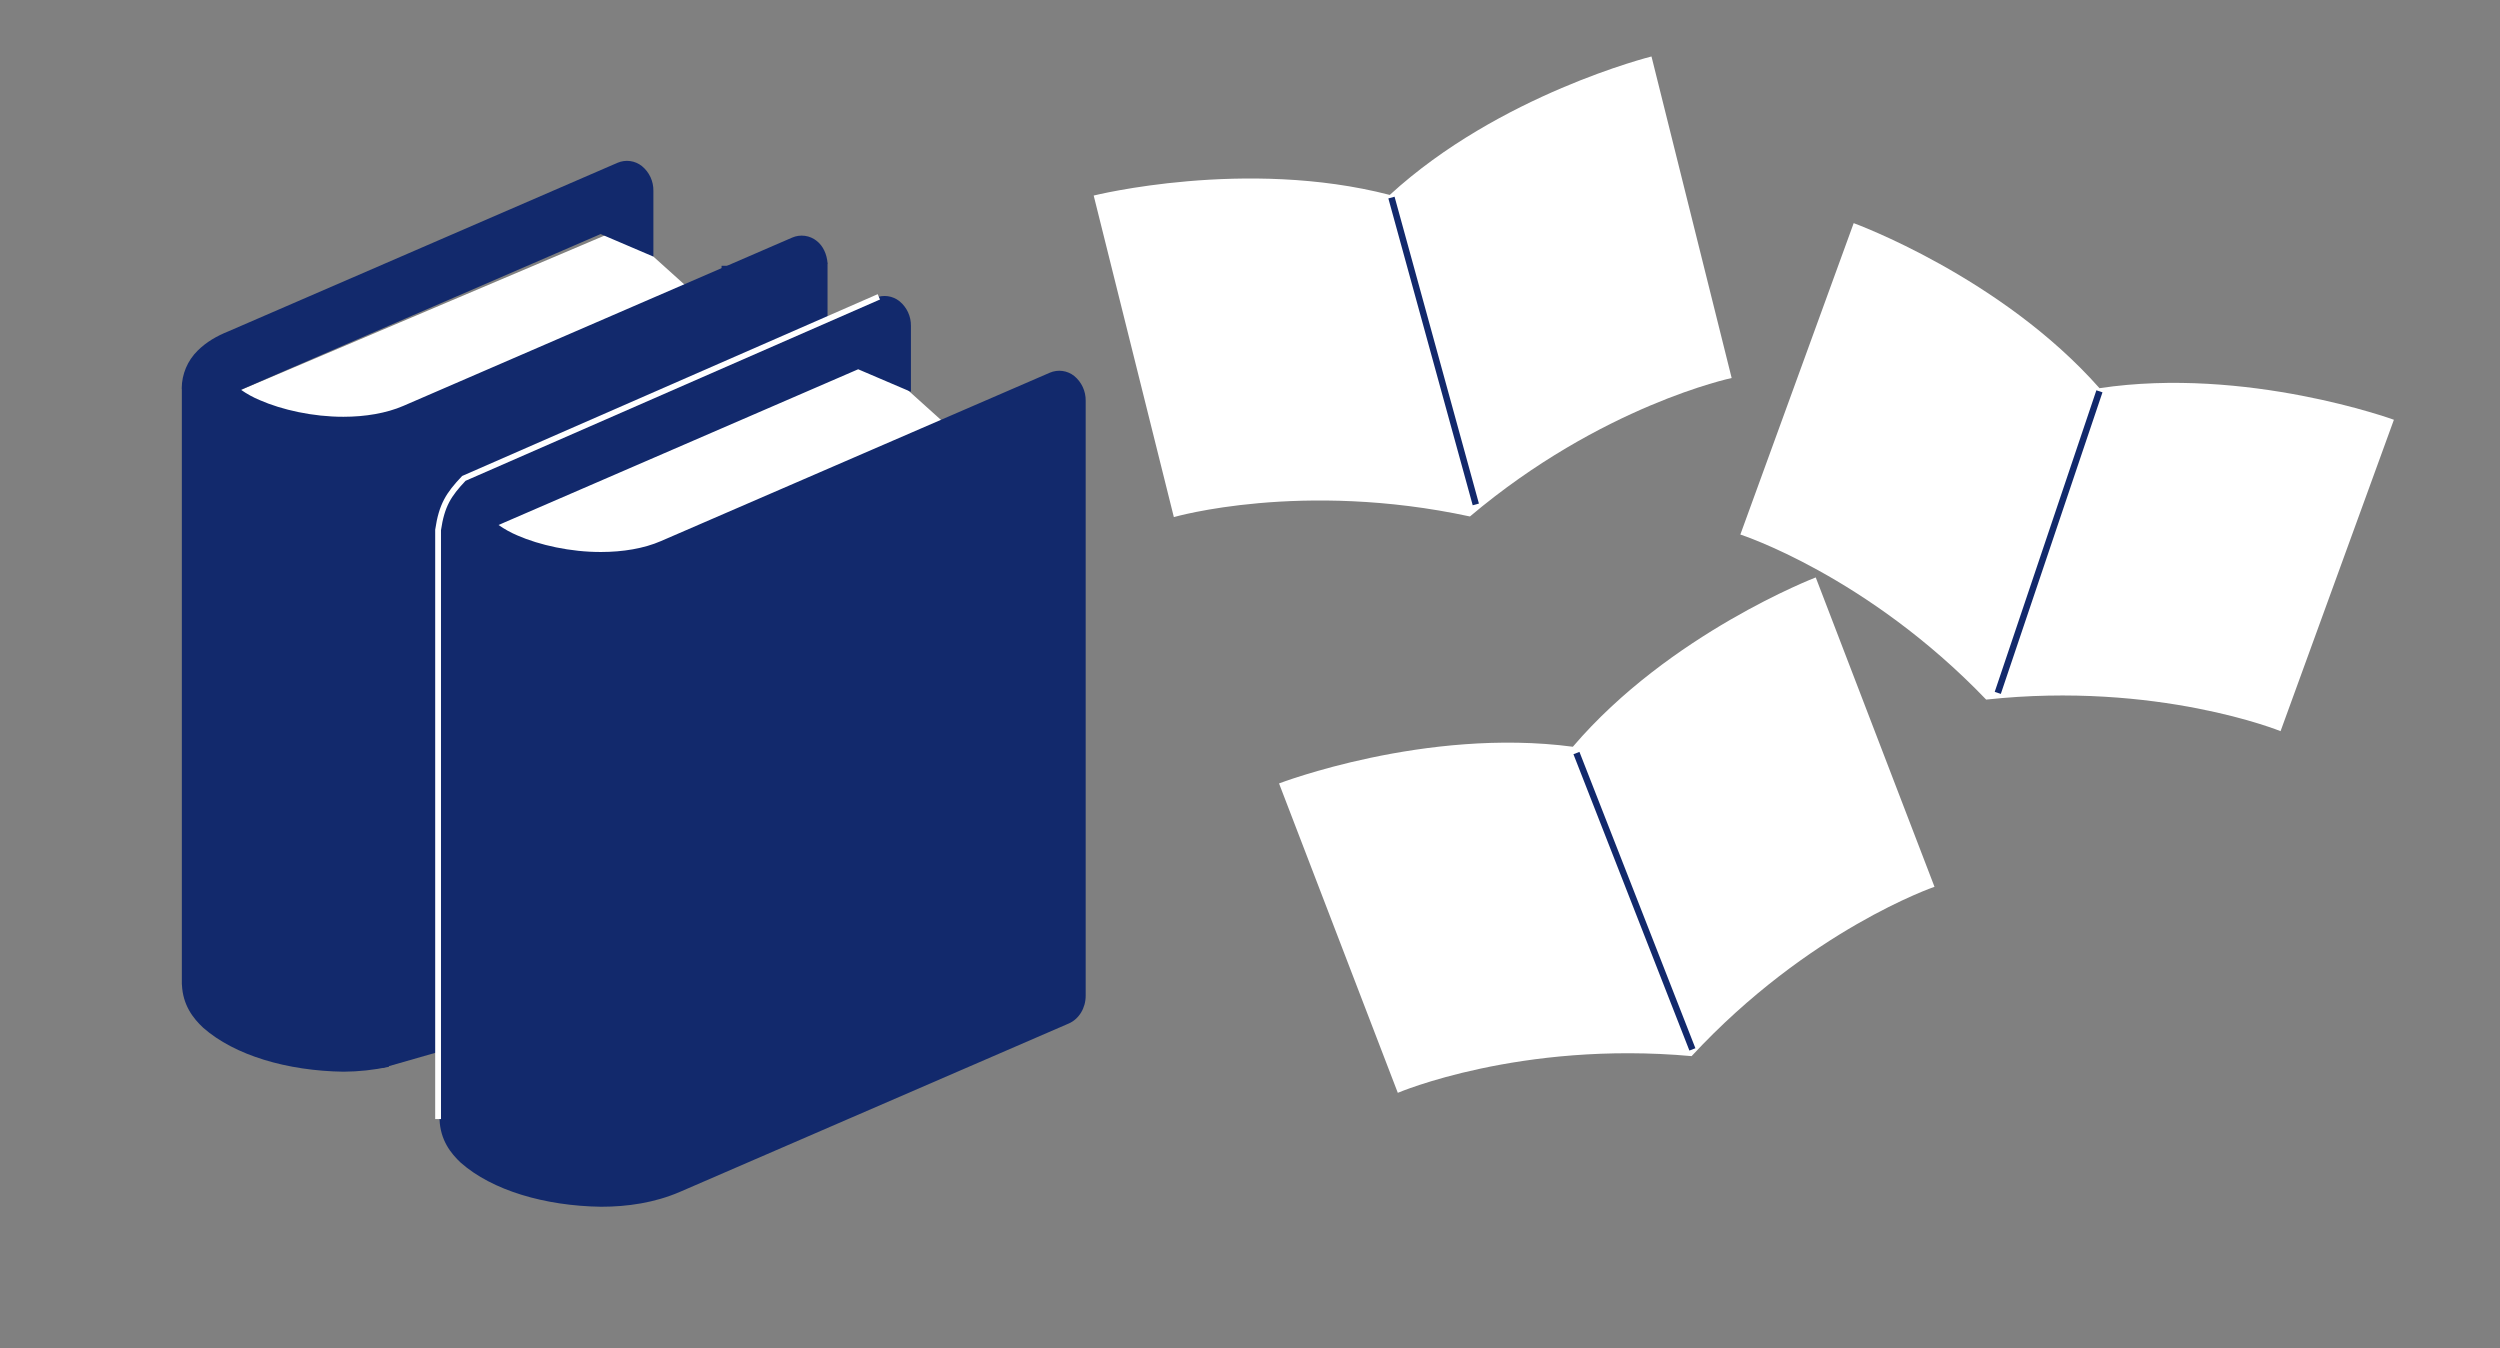 <svg width="586" height="316" viewBox="0 0 586 316" fill="none" xmlns="http://www.w3.org/2000/svg">
<rect x="0" y="0" width="586" height="316" fill="#808080" stroke="none"/>
<path d="M256.359 45.836L275.151 121.207C275.151 121.207 305.081 112.55 344.554 121.061C375.411 95.015 405.901 88.607 405.901 88.607L387.109 13.236C387.109 13.236 351.454 22.126 325.762 45.69C292.015 36.946 256.359 45.836 256.359 45.836Z" fill="white"/>
<path d="M326.158 46.309L345.93 118.236" stroke="#12296C" stroke-width="1.51"/>
<path d="M434.505 52.302L407.938 125.295C407.938 125.295 437.591 134.855 465.557 163.984C505.703 159.646 534.564 171.384 534.564 171.384L561.131 98.39C561.131 98.39 526.6 85.822 492.124 90.99C469.036 64.87 434.505 52.302 434.505 52.302Z" fill="white"/>
<path d="M492.106 91.725L468.277 162.411" stroke="#12296C" stroke-width="1.51"/>
<path d="M299.808 183.639L327.646 256.158C327.646 256.158 356.297 243.918 396.513 247.555C423.966 217.943 453.448 207.867 453.448 207.867L425.611 135.348C425.611 135.348 391.304 148.517 368.676 175.037C334.115 170.47 299.808 183.639 299.808 183.639Z" fill="white"/>
<path d="M369.517 176.514L396.699 245.98" stroke="#12296C" stroke-width="1.51"/>
<rect x="169.134" y="62.3" width="24.162" height="42.283" fill="#12296C"/>
<rect x="75.506" y="112.24" width="120.81" height="65.864" transform="rotate(-26 75.506 112.24)" fill="#12296C"/>
<rect x="60.585" y="148.534" width="40.673" height="105.869" transform="rotate(-16 60.585 148.534)" fill="#12296C"/>
<rect x="190.275" y="59.279" width="3.02" height="3.02" fill="#12296C"/>
<path d="M193.295 65.046V77.401V62.3" stroke="#12296C" stroke-width="1.359" stroke-linecap="square"/>
<path d="M57.821 118.568C54.751 119.872 51.204 118.439 49.901 115.368L44.644 102.983C43.34 99.912 44.773 96.366 47.844 95.062L143.987 54.252C147.058 52.948 150.604 54.381 151.908 57.452L157.165 69.837C158.469 72.908 157.036 76.454 153.965 77.757L57.821 118.568Z" fill="white"/>
<rect x="144.972" y="62.77" width="7.426" height="16.285" transform="rotate(-48 144.972 62.77)" fill="white"/>
<rect x="205.376" y="95.312" width="7.845" height="15.119" transform="rotate(-48 205.376 95.312)" fill="white"/>
<path d="M123.352 159.173C120.281 160.477 116.735 159.044 115.431 155.973L105.048 131.513C103.745 128.442 105.177 124.896 108.248 123.592L202.834 83.443C205.905 82.14 209.451 83.572 210.754 86.643L221.137 111.104C222.441 114.175 221.008 117.721 217.937 119.024L123.352 159.173Z" fill="white"/>
<path d="M251.813 88.141C251.018 87.504 250.066 87.094 249.057 86.956C248.047 86.818 247.02 86.957 246.084 87.358L154.91 126.838C150.946 128.566 145.981 129.387 140.885 129.387C133.778 129.415 126.425 127.763 121.3 125.517C119.739 124.859 118.252 124.037 116.864 123.063C117.242 122.874 117.714 122.667 118.233 122.459L201.157 86.556L213.522 91.841V76.391C213.54 75.289 213.31 74.197 212.847 73.197C212.385 72.197 211.702 71.314 210.851 70.615C210.06 69.978 209.11 69.568 208.104 69.43C207.098 69.292 206.074 69.431 205.14 69.831L113.967 109.312C111.154 110.444 108.738 111.841 106.699 113.87C104.339 116.199 102.998 119.369 102.971 122.686C102.971 122.78 103 122.94 103 122.94V261.966L102.981 262.155C102.981 262.192 103.009 262.211 103.009 262.249V262.4H103.028C103.217 267.261 105.671 270.356 108.011 272.546C115.373 279.04 127.737 282.673 140.894 282.862C147.123 282.862 153.447 281.918 159.299 279.408L250.501 239.918C252.907 238.88 254.484 236.303 254.484 233.387V93.918C254.498 92.817 254.266 91.726 253.804 90.727C253.341 89.727 252.661 88.844 251.813 88.141V88.141ZM193.984 61.714C193.824 59.638 192.965 57.656 191.436 56.467C190.642 55.829 189.689 55.419 188.68 55.281C187.671 55.143 186.643 55.282 185.707 55.683L94.534 95.145C90.57 96.862 85.596 97.693 80.508 97.693C73.401 97.712 66.049 96.06 60.924 93.805C59.361 93.158 57.873 92.341 56.488 91.369C56.865 91.181 57.337 90.973 57.856 90.765L140.79 54.862L153.155 60.148V44.716C153.171 43.614 152.939 42.522 152.475 41.522C152.011 40.521 151.327 39.639 150.474 38.94C149.681 38.303 148.73 37.894 147.723 37.755C146.715 37.617 145.689 37.756 144.754 38.157L53.581 77.646C50.768 78.779 48.362 80.166 46.313 82.205C43.956 84.535 42.619 87.705 42.595 91.02C42.595 91.133 42.623 91.284 42.623 91.284V230.754H42.642C42.831 235.614 45.285 238.71 47.625 240.9C54.987 247.393 67.351 251.017 80.518 251.206C84.093 251.185 87.657 250.799 91.155 250.055V122.931C91.06 116.324 93.703 109.982 98.347 105.414C101.564 102.293 105.386 99.865 109.578 98.278L193.984 61.714V61.714Z" fill="#12296C"/>
<path d="M102.688 261.635V124.214C103.543 118.442 105.102 115.961 108.729 112.133L205.377 69.85" stroke="white" stroke-width="1.359" stroke-linecap="square"/>
</svg>
